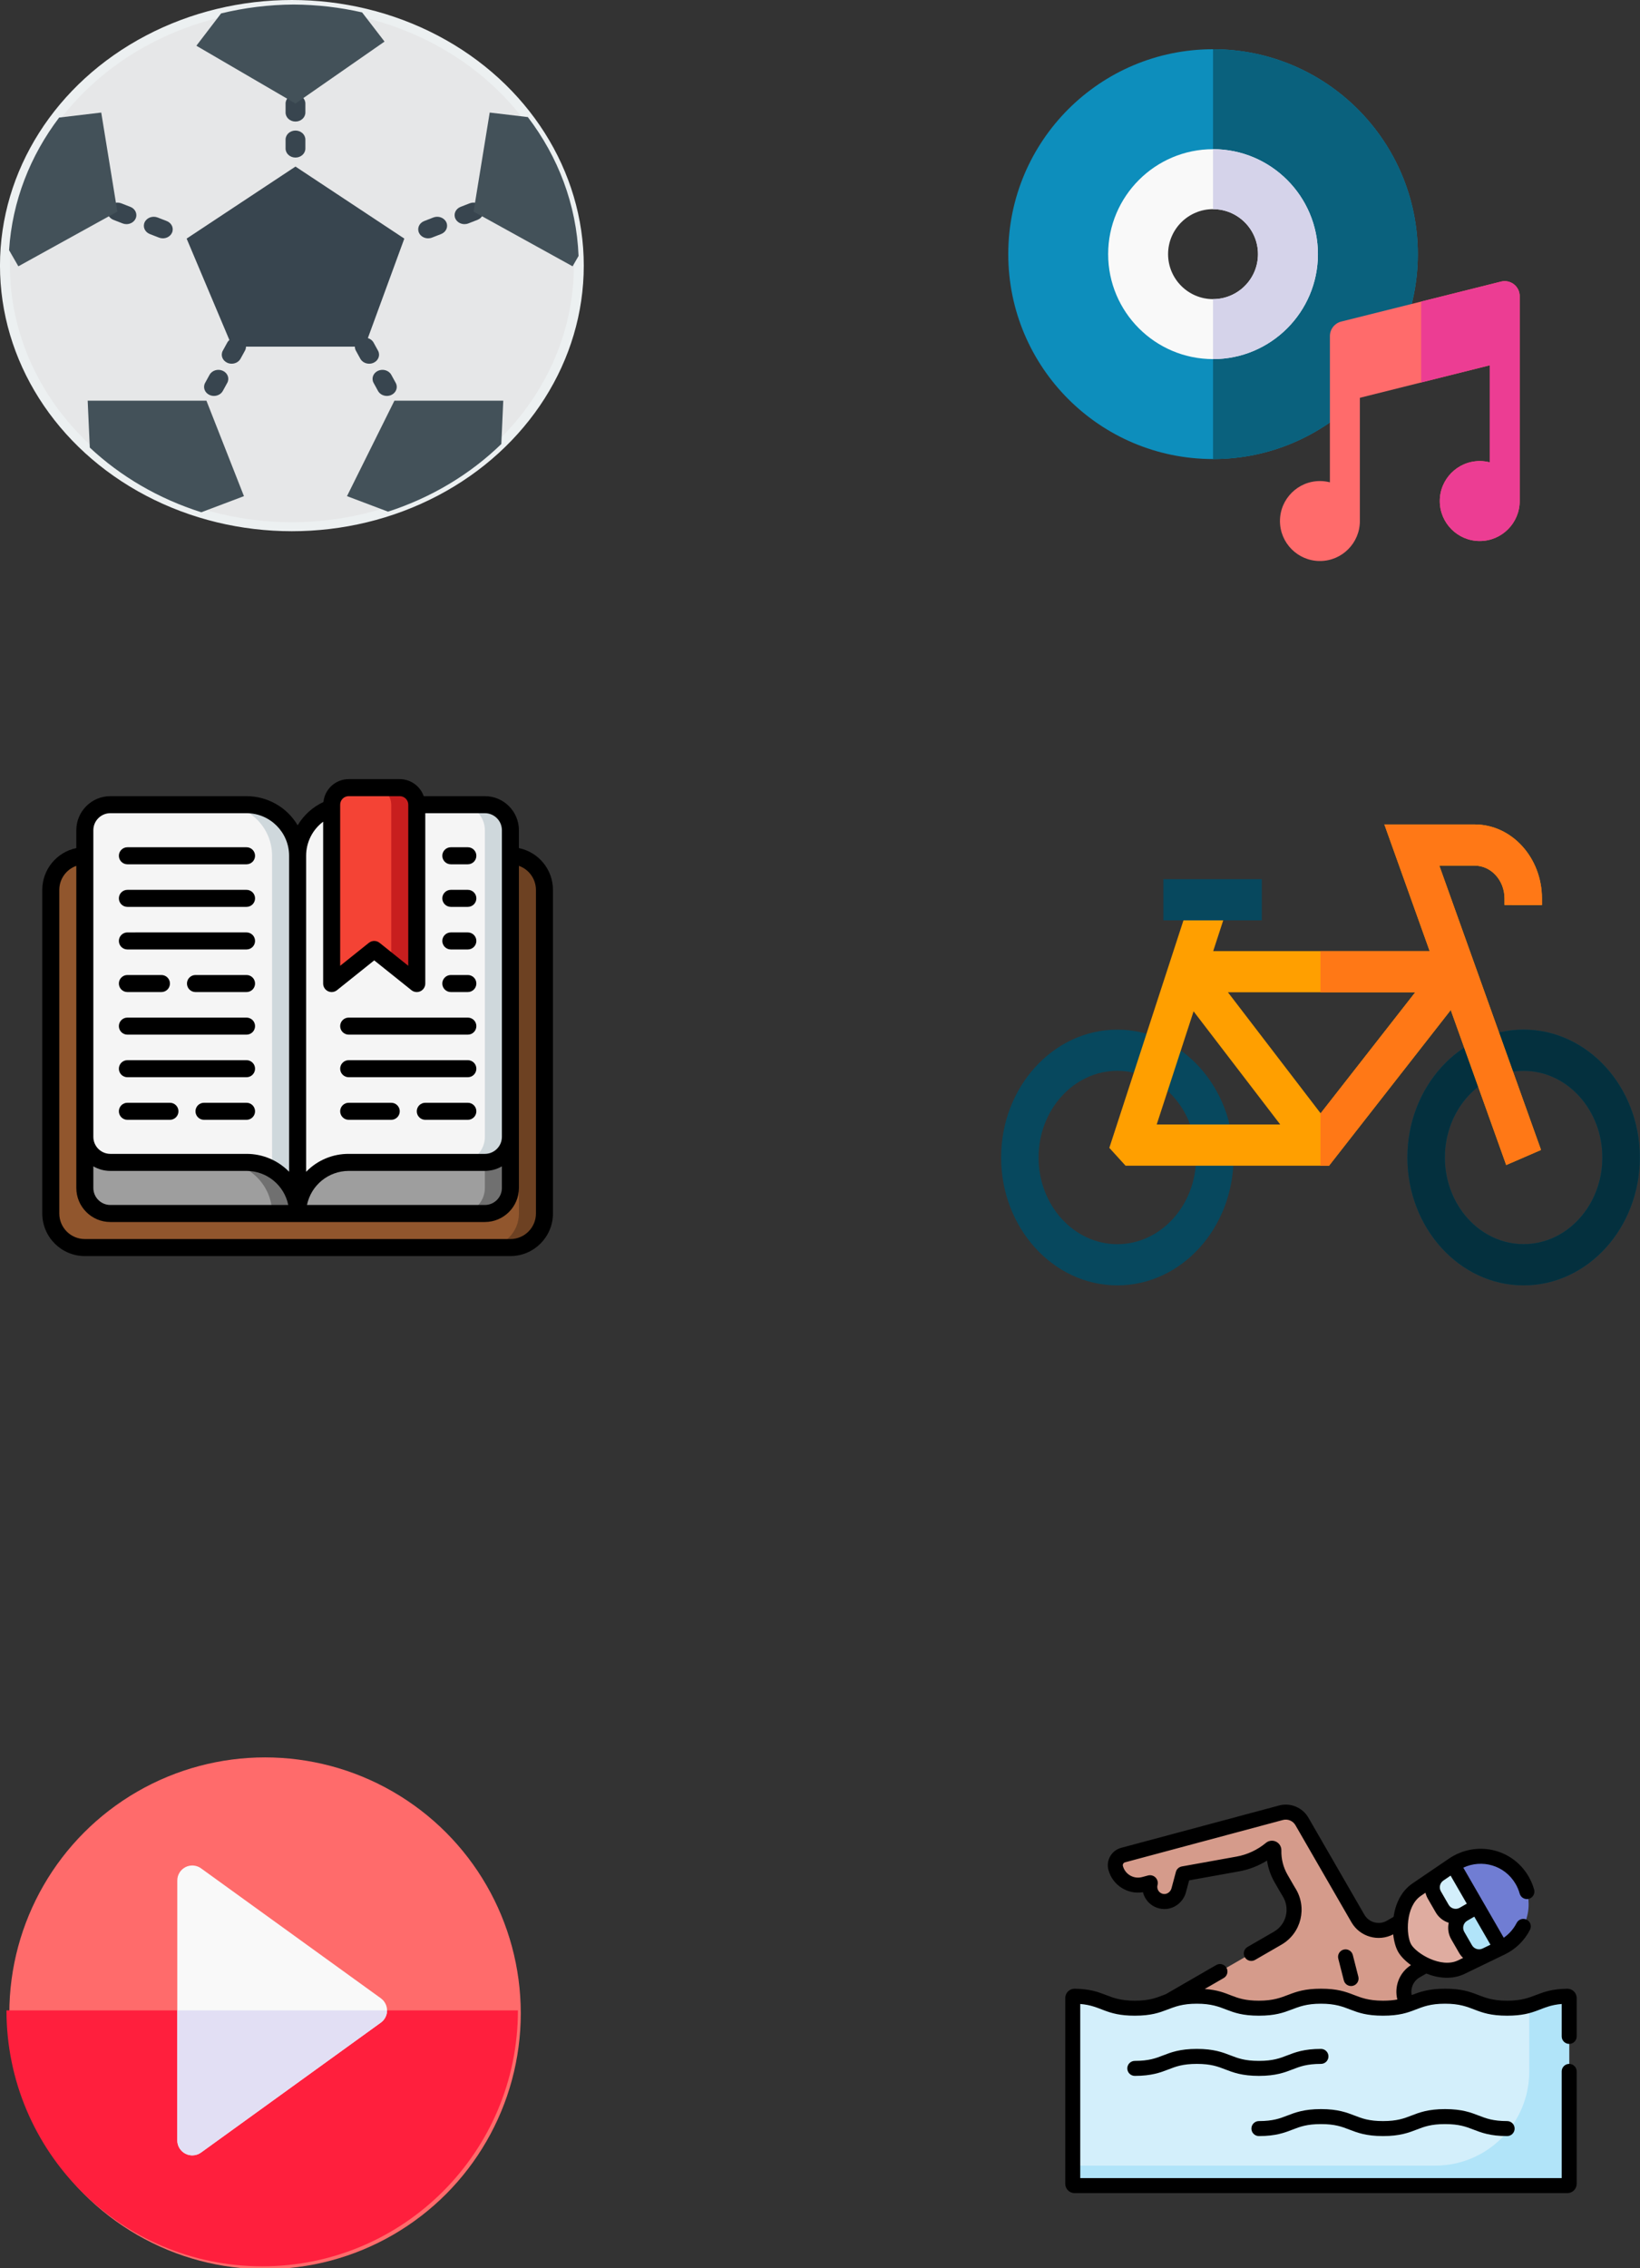 <?xml version="1.0" encoding="UTF-8" standalone="no"?>
<!-- Created with Inkscape (http://www.inkscape.org/) -->

<svg
   xmlns:dc="http://purl.org/dc/elements/1.1/"
   xmlns:cc="http://creativecommons.org/ns#"
   xmlns:rdf="http://www.w3.org/1999/02/22-rdf-syntax-ns#"
   xmlns:svg="http://www.w3.org/2000/svg"
   xmlns="http://www.w3.org/2000/svg"
   xmlns:sodipodi="http://sodipodi.sourceforge.net/DTD/sodipodi-0.dtd"
   xmlns:inkscape="http://www.inkscape.org/namespaces/inkscape"
   width="435.078mm"
   height="601.334mm"
   viewBox="0 0 435.078 601.334"
   version="1.1"
   id="svg8"
   inkscape:version="0.92.4 (5da689c313, 2019-01-14)"
   sodipodi:docname="intr1.svg">
  <rect x="0" y="0" width="435.078" height="601.334" fill="#333333" stroke="none"/>
  <defs
     id="defs2" />
  <sodipodi:namedview
     id="base"
     pagecolor="#ffffff"
     bordercolor="#666666"
     borderopacity="1.0"
     inkscape:pageopacity="0.0"
     inkscape:pageshadow="2"
     inkscape:zoom="0.35"
     inkscape:cx="564.81758"
     inkscape:cy="318.64136"
     inkscape:document-units="mm"
     inkscape:current-layer="layer1-9"
     showgrid="false"
     fit-margin-top="0"
     fit-margin-left="0"
     fit-margin-right="0"
     fit-margin-bottom="0"
     inkscape:window-width="1366"
     inkscape:window-height="745"
     inkscape:window-x="-8"
     inkscape:window-y="-8"
     inkscape:window-maximized="1" />
  <g
     inkscape:label="Layer 1"
     inkscape:groupmode="layer"
     id="layer1"
     transform="translate(56.837,156.527)">
    <g
       transform="translate(-17.954,-2.325)"
       id="layer1-9"
       inkscape:label="Layer 1">
      <g
         transform="matrix(0.265,0,0,0.265,243.719,307.885)"
         id="g268">
        <path
           style="fill:#d3effb"
           inkscape:connector-curvature="0"
           d="m 504.5,255.191 c 0,-1.032 -0.852,-1.858 -1.883,-1.842 -29.194,0.475 -29.822,11.985 -60.246,11.985 -31.064,0 -31.064,-12 -62.129,-12 -31.063,0 -31.063,12 -62.126,12 -31.062,0 -31.062,-12 -62.124,-12 -31.061,0 -31.061,12 -62.121,12 -31.062,0 -31.062,-12 -62.124,-12 -31.062,0 -31.062,12 -62.125,12 -30.42,0 -31.048,-11.51 -60.238,-11.985 -1.032,-0.017 -1.883,0.81 -1.883,1.842 v 185.803 c 0,1.016 0.824,1.84 1.84,1.84 H 502.66 c 1.017,0 1.841,-0.824 1.841,-1.841 V 255.191 Z"
           id="path244" />
        <path
           style="fill:#d3effb"
           inkscape:connector-curvature="0"
           d="m 504.5,255.191 c 0,-1.032 -0.852,-1.858 -1.883,-1.842 -29.194,0.475 -29.822,11.985 -60.246,11.985 -31.064,0 -31.064,-12 -62.129,-12 -31.063,0 -31.063,12 -62.126,12 -31.062,0 -31.062,-12 -62.124,-12 -31.061,0 -31.061,12 -62.121,12 -31.062,0 -31.062,-12 -62.124,-12 -31.062,0 -31.062,12 -62.125,12 -30.42,0 -31.048,-11.51 -60.238,-11.985 -1.032,-0.017 -1.883,0.81 -1.883,1.842 v 185.803 c 0,1.016 0.824,1.84 1.84,1.84 H 502.66 c 1.017,0 1.841,-0.824 1.841,-1.841 V 255.191 Z"
           id="path246" />
        <path
           style="fill:#b1e4f9"
           inkscape:connector-curvature="0"
           d="m 502.617,253.35 c -19.76,0.322 -26.433,5.698 -38.117,9.14 v 66.207 c 0,51.991 -42.147,94.138 -94.138,94.138 H 7.5 v 18.16 c 0,1.016 0.824,1.84 1.84,1.84 h 493.319 c 1.016,0 1.841,-0.824 1.841,-1.841 V 255.191 c 0,-1.032 -0.852,-1.858 -1.883,-1.841 z"
           id="path248" />
        <path
           style="fill:#dfaca0"
           inkscape:connector-curvature="0"
           d="m 351.808,146.735 c -19.431,13.212 -19.051,46.351 -11.989,58.582 7.062,12.231 35.571,29.131 56.728,18.909 l 25.539,-12.34 -1.051,0.508 c -7.369,3.561 -16.237,0.831 -20.329,-6.256 l -7.756,-13.434 c -4.318,-7.479 -1.75,-17.042 5.733,-21.352 l -0.028,0.016 c -7.472,4.304 -17.019,1.741 -21.33,-5.727 l -7.773,-13.462 c -4.092,-7.088 -2.022,-16.132 4.746,-20.734 l 0.965,-0.656 z"
           id="path250" />
        <path
           style="fill:#707dd3"
           inkscape:connector-curvature="0"
           d="m 436.678,204.837 c 25.376,-12.261 34.876,-43.635 20.443,-67.942 -14.36,-24.184 -45.627,-30.739 -68.886,-14.925 l 23.987,41.547 23.987,41.547 z"
           id="path252" />
        <path
           style="fill:#d3effb"
           inkscape:connector-curvature="0"
           d="m 388.234,121.969 -13.935,9.475 c -6.768,4.602 -8.839,13.646 -4.746,20.734 l 7.764,13.448 c 4.315,7.473 13.871,10.034 21.344,5.719 l 13.56,-7.829 z"
           id="path254" />
        <path
           style="fill:#b1e4f9"
           inkscape:connector-curvature="0"
           d="m 436.209,205.063 -23.987,-41.547 -13.56,7.829 c -7.473,4.315 -10.034,13.871 -5.719,21.344 l 7.764,13.448 c 4.092,7.088 12.96,9.817 20.329,6.256 z"
           id="path256" />
        <path
           style="fill:#d59b8b"
           inkscape:connector-curvature="0"
           d="m 50.472,125.021 c 3.312,12.36 16.016,19.694 28.376,16.383 l 5.944,-1.593 c 0.095,-0.026 0.197,0.002 0.267,0.072 0.07,0.07 0.097,0.172 0.071,0.267 -2.156,8.045 2.807,16.321 11.027,18.14 7.744,1.714 15.403,-3.323 17.456,-10.985 l 4.393,-16.394 54.726,-9.85 c 12.373,-2.227 23.642,-7.615 32.925,-15.33 1.296,-1.077 3.244,-0.118 3.199,1.566 -0.255,9.643 2.073,19.439 7.191,28.305 l 6.616,11.459 c 0.389,0.675 0.792,1.338 1.206,1.99 10.072,15.84 5.062,36.852 -11.194,46.237 l -108.858,62.849 c 6.847,-2.552 14.474,-4.804 27.928,-4.804 31.062,0 31.062,12 62.124,12 31.061,0 31.061,-12 62.122,-12 31.062,0 31.062,12 62.124,12 11.321,0 18.516,-1.594 24.592,-3.62 l -0.507,-0.878 c -6.629,-11.484 -2.694,-26.167 8.789,-32.797 l 9.916,-5.725 c -9.762,-4.511 -17.778,-11.266 -21.087,-16.996 -3.304,-5.723 -5.146,-16.025 -4.179,-26.72 l -9.898,5.715 c -11.483,6.63 -26.166,2.695 -32.796,-8.788 L 281.436,155.589 236.918,78.482 C 232.701,71.177 224.103,67.616 215.955,69.799 L 57.903,112.15 c -5.606,1.502 -8.933,7.265 -7.431,12.871 z"
           id="path258" />
        <path
           inkscape:connector-curvature="0"
           d="m 502.494,245.851 c -30.633,0.498 -31.747,11.984 -60.123,11.984 -28.976,0 -29.513,-12 -62.129,-12 -16.677,0 -25.605,3.353 -33.411,6.366 -1.409,-6.787 1.586,-14.017 7.909,-17.667 l 6.685,-3.859 c 12.506,4.963 26.317,6.135 38.386,0.305 7.209,-3.483 37.807,-18.266 40.13,-19.389 11.006,-5.317 19.756,-13.858 25.305,-24.699 1.888,-3.687 0.429,-8.206 -3.259,-10.094 -3.685,-1.887 -8.205,-0.428 -10.093,3.259 -3.065,5.989 -7.473,11.016 -12.923,14.792 -0.062,-0.108 -20.316,-35.187 -20.254,-35.081 l -0.007,-0.012 -20.22,-35.022 c 18.56,-8.672 41.153,-2.581 52.183,15.993 1.863,3.137 3.296,6.488 4.258,9.959 1.107,3.992 5.241,6.33 9.23,5.224 3.992,-1.106 6.331,-5.239 5.225,-9.231 -1.317,-4.752 -3.274,-9.333 -5.815,-13.612 -16.516,-27.812 -52.578,-35.639 -79.552,-17.298 -25.546,17.366 -5.576,3.791 -36.426,24.766 -11.386,7.741 -17.056,20.585 -18.935,33.436 l -6.665,3.848 c -7.899,4.562 -17.987,1.861 -22.551,-6.042 L 243.415,74.735 C 237.513,64.508 225.42,59.501 214.017,62.557 L 55.962,104.905 c -4.646,1.245 -8.53,4.225 -10.936,8.391 -2.405,4.167 -3.044,9.02 -1.798,13.666 4.187,15.626 19.47,24.826 34.564,22.333 1.956,7.918 8.188,14.423 16.745,16.316 11.611,2.567 23.174,-4.621 26.32,-16.367 l 3.161,-11.796 50.041,-9.007 c 9.927,-1.786 19.422,-5.478 27.93,-10.815 1.121,7.62 3.675,14.992 7.563,21.725 6.66,11.502 6.727,11.737 7.987,13.725 7.792,12.251 3.957,28.459 -8.614,35.717 l -26.437,15.263 c -3.587,2.071 -4.816,6.658 -2.745,10.245 2.085,3.613 6.683,4.803 10.245,2.745 l 26.437,-15.263 c 19.922,-11.502 26.179,-37.246 13.774,-56.754 -0.939,-1.475 -0.982,-1.641 -7.657,-13.178 -4.274,-7.402 -6.415,-15.824 -6.189,-24.358 0.097,-3.708 -1.995,-7.149 -5.329,-8.766 -3.329,-1.615 -7.317,-1.129 -10.161,1.236 -8.454,7.026 -18.641,11.77 -29.46,13.716 l -54.726,9.85 c -2.859,0.515 -5.164,2.634 -5.916,5.44 l -4.393,16.394 c -1.048,3.907 -4.91,6.418 -8.592,5.603 -4.021,-0.891 -6.464,-4.916 -5.4,-8.885 0.709,-2.662 -0.056,-5.529 -2.033,-7.521 -1.952,-1.938 -4.815,-2.704 -7.494,-1.995 l -5.944,1.593 c -8.362,2.241 -16.948,-2.712 -19.189,-11.081 -0.434,-1.622 0.54,-3.259 2.128,-3.684 l 158.054,-42.35 c 4.855,-1.302 10.01,0.831 12.525,5.188 l 56.027,97.042 c 8.574,14.851 27.146,19.875 41.857,12.183 0.752,7.12 2.567,13.368 5.016,17.61 2.453,4.248 6.968,8.953 12.771,13.17 -11.698,7.425 -16.934,21.481 -13.629,34.408 -3.91,0.734 -8.514,1.189 -14.35,1.189 -29.098,0 -29.491,-12 -62.125,-12 -32.319,0 -33.341,12 -62.121,12 -26.899,0 -28.357,-9.836 -54.219,-11.724 l 19,-10.969 c 3.587,-2.071 4.816,-6.658 2.745,-10.245 -2.07,-3.587 -6.659,-4.817 -10.245,-2.745 l -50.548,29.184 c -0.892,0.336 -1.763,0.673 -2.621,1.004 -7.315,2.826 -14.227,5.496 -28.359,5.496 -28.459,0 -29.319,-11.483 -60.114,-11.984 C 4.452,245.727 0,249.839 0,255.191 v 185.803 c 0,5.15 4.189,9.34 9.34,9.34 h 493.319 c 5.15,0 9.341,-4.19 9.341,-9.34 v -112.44 c 0,-4.142 -3.357,-7.5 -7.5,-7.5 -4.143,0 -7.5,3.358 -7.5,7.5 v 106.78 H 15 V 261.113 c 21.4,1.703 25.051,11.721 54.622,11.721 32.425,0 33.238,-12 62.124,-12 29.096,0 29.492,12 62.124,12 32.319,0 33.341,-12 62.121,-12 28.974,0 29.511,12 62.125,12 32.759,0 32.88,-12 62.126,-12 28.976,0 29.513,12 62.129,12 29.628,0 33.142,-10.011 54.629,-11.721 v 32.441 c 0,4.142 3.357,7.5 7.5,7.5 4.143,0 7.5,-3.358 7.5,-7.5 v -38.363 c 0,-5.362 -4.447,-9.438 -9.506,-9.34 z m -93.018,-72.09 16.201,28.061 c -2.96,1.43 -7.808,3.772 -7.911,3.822 -3.813,1.839 -8.449,0.406 -10.564,-3.257 l -7.765,-13.448 c -2.24,-3.88 -0.906,-8.859 2.974,-11.1 z m -31.01,-36.081 c 0.206,-0.14 1.192,-0.811 7.309,-4.97 l 16.201,28.061 -7.065,4.079 c -3.887,2.245 -8.854,0.915 -11.099,-2.974 l -7.765,-13.449 c -2.105,-3.648 -1.041,-8.356 2.419,-10.747 z m -22.441,15.258 4.593,-3.123 c 0.504,2.102 1.312,4.16 2.439,6.113 l 7.765,13.449 c 2.922,5.061 7.543,8.759 13.086,10.496 -1.212,5.454 -0.468,11.358 2.539,16.567 l 7.765,13.448 c 1.127,1.953 2.506,3.682 4.074,5.17 l -5.001,2.416 c -17.07,8.247 -41.773,-6.904 -46.971,-15.906 -5.197,-9.002 -5.965,-37.972 9.711,-48.63 z"
           id="path260" />
        <path
           inkscape:connector-curvature="0"
           d="m 227.634,326.55 c 7.315,-2.827 14.226,-5.496 28.357,-5.496 4.143,0 7.5,-3.358 7.5,-7.5 0,-4.142 -3.357,-7.5 -7.5,-7.5 -16.929,0 -25.872,3.456 -33.764,6.504 -7.315,2.827 -14.226,5.496 -28.357,5.496 -14.131,0 -21.043,-2.669 -28.358,-5.496 -7.892,-3.048 -16.836,-6.504 -33.766,-6.504 -16.929,0 -25.873,3.455 -33.765,6.504 -7.315,2.826 -14.227,5.496 -28.359,5.496 -4.143,0 -7.5,3.358 -7.5,7.5 0,4.142 3.357,7.5 7.5,7.5 16.93,0 25.874,-3.456 33.766,-6.504 7.315,-2.827 14.227,-5.496 28.358,-5.496 14.133,0 21.044,2.67 28.359,5.496 7.892,3.049 16.836,6.504 33.765,6.504 16.929,0 25.872,-3.455 33.764,-6.504 z"
           id="path262" />
        <path
           inkscape:connector-curvature="0"
           d="m 193.87,393.274 c 16.929,0 25.872,-3.456 33.764,-6.504 7.315,-2.827 14.226,-5.496 28.357,-5.496 14.133,0 21.044,2.669 28.359,5.496 7.892,3.048 16.836,6.504 33.766,6.504 16.93,0 25.874,-3.455 33.765,-6.504 7.317,-2.826 14.228,-5.496 28.361,-5.496 14.133,0 21.045,2.67 28.362,5.496 7.892,3.049 16.836,6.504 33.767,6.504 4.143,0 7.5,-3.358 7.5,-7.5 0,-4.142 -3.357,-7.5 -7.5,-7.5 -14.134,0 -21.045,-2.67 -28.362,-5.496 -7.892,-3.049 -16.836,-6.504 -33.767,-6.504 -16.931,0 -25.875,3.456 -33.767,6.504 -7.316,2.827 -14.227,5.496 -28.359,5.496 -14.132,0 -21.044,-2.669 -28.359,-5.496 -7.892,-3.048 -16.836,-6.504 -33.766,-6.504 -16.929,0 -25.872,3.456 -33.764,6.504 -7.315,2.827 -14.226,5.496 -28.357,5.496 -4.143,0 -7.5,3.358 -7.5,7.5 0,4.142 3.358,7.5 7.5,7.5 z"
           id="path264" />
        <path
           inkscape:connector-curvature="0"
           d="m 287.996,242.931 c 4.014,-1.023 6.438,-5.107 5.414,-9.121 l -5.538,-21.711 c -1.024,-4.015 -5.117,-6.438 -9.121,-5.414 -4.014,1.023 -6.438,5.107 -5.414,9.121 l 5.538,21.711 c 1.024,4.016 5.11,6.439 9.121,5.414 z"
           id="path266" />
      </g>
      <g
         transform="matrix(0.331,0,0,0.364,226.71,32.307)"
         id="g339">
        <g
           id="g321">
          <path
             style="fill:#07485e"
             inkscape:connector-curvature="0"
             d="m 418.76,423.776 c -51.347,0 -93.121,-41.774 -93.121,-93.121 0,-51.347 41.774,-93.121 93.121,-93.121 51.347,0 93.121,41.774 93.121,93.121 0,51.347 -41.774,93.121 -93.121,93.121 z m 0,-156.241 c -34.805,0 -63.121,28.316 -63.121,63.121 0,34.805 28.316,63.121 63.121,63.121 34.805,0 63.121,-28.316 63.121,-63.121 0,-34.805 -28.316,-63.121 -63.121,-63.121 z"
             id="path319" />
        </g>
        <g
           id="g325">
          <path
             style="fill:#04303e"
             inkscape:connector-curvature="0"
             d="m 418.76,423.776 c -51.347,0 -93.121,-41.774 -93.121,-93.121 0,-51.347 41.774,-93.121 93.121,-93.121 51.347,0 93.121,41.774 93.121,93.121 0,51.347 -41.774,93.121 -93.121,93.121 z m 0,-156.241 c -34.805,0 -63.121,28.316 -63.121,63.121 0,34.805 28.316,63.121 63.121,63.121 34.805,0 63.121,-28.316 63.121,-63.121 0,-34.805 -28.316,-63.121 -63.121,-63.121 z"
             id="path323" />
        </g>
        <g
           id="g329">
          <path
             style="fill:#07485e"
             inkscape:connector-curvature="0"
             d="M 93.13,423.795 C 41.778,423.795 0,382.017 0,330.665 c 0,-51.352 41.778,-93.13 93.13,-93.13 51.352,0 93.13,41.778 93.13,93.13 0,51.352 -41.778,93.13 -93.13,93.13 z m 0,-156.26 c -34.81,0 -63.13,28.32 -63.13,63.13 0,34.81 28.32,63.13 63.13,63.13 34.81,0 63.13,-28.32 63.13,-63.13 0,-34.81 -28.32,-63.13 -63.13,-63.13 z"
             id="path327" />
        </g>
        <path
           style="fill:#ff9f00"
           inkscape:connector-curvature="0"
           d="m 433.452,146.78 v -4.768 c 0,-29.735 -24.191,-53.926 -53.926,-53.926 H 307.15 l 36.312,92.243 H 169.968 L 181.556,148.013 153.317,137.887 86.71,323.635 99.701,336.623 H 262.833 L 360.355,223.243 404.802,336.15 432.717,325.161 351.2,118.086 h 28.324 c 13.193,0 23.926,10.733 23.926,23.926 v 4.768 z m -251.67,63.549 h 150.111 l -75.826,88.155 z m -27.544,13.868 69.457,82.426 h -99.014 z"
           id="path331" />
        <path
           style="fill:#ff7816"
           inkscape:connector-curvature="0"
           d="m 433.452,146.78 v -4.768 c 0,-29.735 -24.191,-53.926 -53.926,-53.926 H 307.15 l 36.312,92.243 h -87.511 v 30 h 75.942 l -75.826,88.155 -0.116,-0.138 v 38.277 h 6.882 L 360.355,223.243 404.802,336.15 432.717,325.161 351.2,118.086 h 28.324 c 13.193,0 23.926,10.733 23.926,23.926 v 4.768 z"
           id="path333" />
        <g
           id="g337">
          <path
             style="fill:#07485e"
             inkscape:connector-curvature="0"
             d="m 130.035,127.949 h 78.893 v 30 h -78.893 z"
             id="path335" />
        </g>
      </g>
      <g
         transform="matrix(0.265,0,0,0.265,-247.65,284.451)"
         id="g396">
        <circle
           r="256"
           style="fill:#ff6b6b"
           cx="1053.143"
           cy="358.857"
           id="circle382" />
        <path
           style="fill:#ff1f3d"
           inkscape:connector-curvature="0"
           d="M 1306.286,356 H 794.286 c 0,141.385 114.615,256 256,256 141.385,0 256,-114.615 256,-256 z"
           id="path384" />
        <g
           transform="translate(794.286,100)"
           id="g390">
          <g
             id="g388">
            <path
               style="fill:#f9f9f9"
               inkscape:connector-curvature="0"
               d="m 185.999,401 c -2.333,0 -4.673,-0.543 -6.827,-1.645 C 174.156,396.791 171,391.633 171,386 V 126 c 0,-5.633 3.156,-10.791 8.171,-13.355 5.015,-2.564 11.044,-2.103 15.611,1.195 l 180,130 c 3.905,2.82 6.218,7.344 6.218,12.16 0,4.816 -2.313,9.34 -6.218,12.16 l -180,130 c -2.605,1.882 -5.686,2.84 -8.783,2.84 z"
               id="path386" />
          </g>
        </g>
        <g
           transform="translate(794.286,100)"
           id="g394">
          <path
             style="fill:#e2dff4"
             inkscape:connector-curvature="0"
             d="m 171,256 v 130 c 0,5.633 3.156,10.791 8.171,13.355 2.154,1.102 4.495,1.645 6.827,1.645 3.097,0 6.179,-0.958 8.784,-2.84 l 180,-130 C 378.686,265.34 381,260.816 381,256 Z"
             id="path392" />
        </g>
      </g>
      <g
         transform="matrix(0.265,0,0,0.265,228.6,-141.15)"
         id="g458">
        <g
           id="g450">
          <path
             style="fill:#0d8ebc"
             inkscape:connector-curvature="0"
             d="M 205,0 C 91.782,0 0,91.782 0,205 0,318.218 91.782,410 205,410 318.218,410 410,318.218 410,205 410,91.782 318.218,0 205,0 Z m 0,270 c -35.841,0 -65,-29.158 -65,-65 0,-35.842 29.159,-65 65,-65 35.841,0 65,29.158 65,65 0,35.842 -29.159,65 -65,65 z"
             id="path440" />
          <g
             id="g448">
            <path
               style="fill:#0a617d"
               inkscape:connector-curvature="0"
               d="m 270,205 c 0,35.842 -29.159,65 -65,65 V 410 C 318.218,410 410,318.218 410,205 410,91.782 318.218,0 205,0 v 140 c 35.841,0 65,29.158 65,65 z"
               id="path442" />
            <path
               style="fill:#f9f9f9"
               inkscape:connector-curvature="0"
               d="m 205,100 c -57.897,0 -105,47.103 -105,105 0,57.897 47.103,105 105,105 57.897,0 105,-47.103 105,-105 0,-57.897 -47.103,-105 -105,-105 z m 0,150 c -24.813,0 -45,-20.187 -45,-45 0,-24.813 20.187,-45 45,-45 24.813,0 45,20.187 45,45 0,24.813 -20.187,45 -45,45 z"
               id="path444" />
            <path
               style="fill:#d5d3ea"
               inkscape:connector-curvature="0"
               d="m 205,160 c 24.813,0 45,20.187 45,45 0,24.813 -20.187,45 -45,45 v 60 c 57.897,0 105,-47.103 105,-105 0,-57.897 -47.103,-105 -105,-105 z"
               id="path446" />
          </g>
        </g>
        <path
           style="fill:#ff6b6b"
           inkscape:connector-curvature="0"
           d="m 506.231,235.177 c -3.641,-2.843 -8.389,-3.85 -12.869,-2.729 l -160,40 C 326.685,274.117 322,280.117 322,287 V 433.266 C 318.803,432.44 315.452,432 312,432 c -22.056,0 -40,17.944 -40,40 0,22.056 17.944,40 40,40 22.056,0 40,-17.944 40,-40 V 348.711 l 130,-32.5 v 97.055 C 478.803,412.44 475.452,412 472,412 c -22.056,0 -40,17.944 -40,40 0,22.056 17.944,40 40,40 22.056,0 40,-17.944 40,-40 V 247 c 0,-4.619 -2.128,-8.98 -5.769,-11.823 z"
           id="path452" />
        <g
           id="g456">
          <path
             style="fill:#ec3d93"
             inkscape:connector-curvature="0"
             d="m 506.231,235.177 c -3.641,-2.843 -8.389,-3.85 -12.869,-2.729 l -80,20 V 333.37 L 482,316.211 v 97.055 C 478.803,412.44 475.452,412 472,412 c -22.056,0 -40,17.944 -40,40 0,22.056 17.944,40 40,40 22.056,0 40,-17.944 40,-40 V 247 c 0,-4.619 -2.128,-8.98 -5.769,-11.823 z"
             id="path454" />
        </g>
      </g>
      <g
         transform="matrix(2.625,0,0,2.387,-192.342,-157.982)"
         id="g656">
        <circle
           style="fill:#e6e7e8;stroke:#ecf0f1;stroke-miterlimit:10"
           cx="87.959"
           cy="31.084"
           r="29"
           id="circle550" />
        <polygon
           style="fill:#38454f"
           points="18.863,26.5 29.863,18.5 40.863,26.5 36.863,38.5 23.467,38.5 "
           id="polygon552"
           transform="translate(58.459,1.584)" />
        <g
           id="g574"
           transform="translate(58.459,1.584)">
          <path
             inkscape:connector-curvature="0"
             style="fill:#38454f"
             d="m 24.31,37.605 c -0.494,-0.248 -1.095,-0.047 -1.342,0.447 l -0.447,0.895 c -0.247,0.494 -0.047,1.095 0.447,1.342 0.144,0.072 0.296,0.105 0.446,0.105 0.367,0 0.72,-0.202 0.896,-0.553 l 0.447,-0.895 c 0.248,-0.493 0.048,-1.093 -0.447,-1.341 z"
             id="path554" />
          <path
             inkscape:connector-curvature="0"
             style="fill:#38454f"
             d="m 22.521,41.183 c -0.494,-0.248 -1.094,-0.047 -1.342,0.447 l -0.447,0.895 c -0.247,0.494 -0.047,1.095 0.447,1.342 0.144,0.072 0.296,0.105 0.446,0.105 0.367,0 0.72,-0.202 0.896,-0.553 l 0.447,-0.895 c 0.248,-0.493 0.048,-1.094 -0.447,-1.341 z"
             id="path556" />
          <path
             inkscape:connector-curvature="0"
             style="fill:#38454f"
             d="m 38.205,38.947 -0.447,-0.895 c -0.248,-0.495 -0.847,-0.695 -1.342,-0.447 -0.494,0.247 -0.694,0.848 -0.447,1.342 l 0.447,0.895 c 0.176,0.351 0.528,0.553 0.896,0.553 0.15,0 0.303,-0.034 0.446,-0.105 0.494,-0.248 0.694,-0.849 0.447,-1.343 z"
             id="path558" />
          <path
             inkscape:connector-curvature="0"
             style="fill:#38454f"
             d="m 39.547,41.63 c -0.247,-0.495 -0.848,-0.695 -1.342,-0.447 -0.494,0.247 -0.694,0.848 -0.447,1.342 l 0.447,0.895 c 0.176,0.351 0.528,0.553 0.896,0.553 0.15,0 0.303,-0.034 0.446,-0.105 0.494,-0.247 0.694,-0.848 0.447,-1.342 z"
             id="path560" />
          <path
             inkscape:connector-curvature="0"
             style="fill:#38454f"
             d="m 16.853,24.551 -0.919,-0.394 c -0.509,-0.218 -1.097,0.017 -1.313,0.525 -0.218,0.507 0.018,1.096 0.524,1.313 l 0.919,0.394 c 0.129,0.055 0.263,0.082 0.395,0.082 0.388,0 0.757,-0.228 0.919,-0.606 0.218,-0.509 -0.018,-1.096 -0.525,-1.314 z"
             id="path562" />
          <path
             inkscape:connector-curvature="0"
             style="fill:#38454f"
             d="m 13.177,22.975 -0.919,-0.394 c -0.509,-0.216 -1.097,0.018 -1.313,0.525 -0.218,0.507 0.018,1.095 0.524,1.313 l 0.919,0.394 c 0.129,0.055 0.263,0.082 0.395,0.082 0.388,0 0.757,-0.228 0.919,-0.606 0.217,-0.508 -0.019,-1.097 -0.525,-1.314 z"
             id="path564" />
          <path
             inkscape:connector-curvature="0"
             style="fill:#38454f"
             d="m 29.863,10.5 c -0.553,0 -1,0.448 -1,1 v 1 c 0,0.552 0.447,1 1,1 0.553,0 1,-0.448 1,-1 v -1 c 0,-0.552 -0.447,-1 -1,-1 z"
             id="path566" />
          <path
             inkscape:connector-curvature="0"
             style="fill:#38454f"
             d="m 29.863,14.5 c -0.553,0 -1,0.448 -1,1 v 1 c 0,0.552 0.447,1 1,1 0.553,0 1,-0.448 1,-1 v -1 c 0,-0.552 -0.447,-1 -1,-1 z"
             id="path568" />
          <path
             inkscape:connector-curvature="0"
             style="fill:#38454f"
             d="m 43.792,24.157 -0.919,0.394 c -0.507,0.218 -0.742,0.806 -0.524,1.313 0.162,0.379 0.531,0.606 0.919,0.606 0.132,0 0.266,-0.026 0.395,-0.082 l 0.919,-0.394 c 0.507,-0.217 0.742,-0.806 0.524,-1.313 -0.218,-0.508 -0.806,-0.743 -1.314,-0.524 z"
             id="path570" />
          <path
             inkscape:connector-curvature="0"
             style="fill:#38454f"
             d="m 48.782,23.106 c -0.218,-0.509 -0.806,-0.742 -1.313,-0.525 l -0.919,0.394 c -0.507,0.217 -0.742,0.806 -0.524,1.313 0.162,0.379 0.531,0.606 0.919,0.606 0.132,0 0.266,-0.026 0.395,-0.082 l 0.919,-0.394 C 48.765,24.201 49,23.613 48.782,23.106 Z"
             id="path572" />
        </g>
        <path
           inkscape:connector-curvature="0"
           style="fill:#435159"
           d="m 80.804,3.074 -2.497,3.59 10.015,6.42 9,-6.882 -2.266,-3.24 c -2.215,-0.557 -4.531,-0.859 -6.915,-0.874 -2.537,0.016 -4.995,0.359 -7.337,0.986 z"
           id="path576" />
        <path
           inkscape:connector-curvature="0"
           style="fill:#435159"
           d="m 107.952,14.084 -1.63,11 10.007,6.077 0.603,-1.151 c -0.209,-5.719 -2.071,-11.014 -5.126,-15.422 z"
           id="path578" />
        <path
           inkscape:connector-curvature="0"
           style="fill:#435159"
           d="m 109.125,50.898 0.197,-4.81 -11,-0.004 -4.793,10.605 4.146,1.722 c 4.406,-1.567 8.318,-4.169 11.45,-7.513 z"
           id="path580" />
        <path
           inkscape:connector-curvature="0"
           style="fill:#435159"
           d="m 79.322,46.084 -12,0.004 0.214,5.208 c 3.114,3.202 6.96,5.685 11.27,7.182 l 4.309,-1.789 z"
           id="path582" />
        <path
           inkscape:connector-curvature="0"
           style="fill:#435159"
           d="m 70.322,25.084 -1.63,-11 -4.254,0.556 c -2.92,4.233 -4.743,9.278 -5.061,14.729 l 0.939,1.792 z"
           id="path584" />
        <g
           id="g586" />
        <g
           id="g588" />
        <g
           id="g590" />
        <g
           id="g592" />
        <g
           id="g594" />
        <g
           id="g596" />
        <g
           id="g598" />
        <g
           id="g600" />
        <g
           id="g602" />
        <g
           id="g604" />
        <g
           id="g606" />
        <g
           id="g608" />
        <g
           id="g610" />
        <g
           id="g612" />
        <g
           id="g614" />
      </g>
      <g
         style="fill:none;fill-rule:evenodd"
         transform="matrix(2.258,0,0,2.258,-27.668,52.354)"
         id="Page-1">
        <g
           style="fill-rule:nonzero"
           id="001---Book">
          <rect
             style="fill:#91562d"
             id="Rectangle-path"
             height="46"
             rx="4"
             width="58"
             x="1"
             y="9" />
          <path
             style="fill:#6d4122"
             inkscape:connector-curvature="0"
             id="Shape"
             d="m 55,9 h -3 c 2.209,0 4,1.791 4,4 v 38 c 0,2.209 -1.791,4 -4,4 h 3 c 2.209,0 4,-1.791 4,-4 V 13 C 59,10.791 57.209,9 55,9 Z" />
          <path
             style="fill:#9e9e9e"
             inkscape:connector-curvature="0"
             id="path730"
             d="M 30,51 H 8 C 6.343,51 5,49.657 5,48 v -6 c 0,1.657 1.343,3 3,3 h 16 c 3.312,0.005 5.995,2.688 6,6 z" />
          <path
             style="fill:#707070"
             inkscape:connector-curvature="0"
             id="path732"
             d="M 28.24,46.76 C 27.119,45.629 25.592,44.995 24,45 l -3,-2.7e-5 c 3.312,0.005 5.995,2.688 6,6 h 3 C 30.005,49.408 29.371,47.881 28.24,46.76 Z" />
          <path
             style="fill:#f5f5f5"
             inkscape:connector-curvature="0"
             id="path734"
             d="M 30,9 V 51 C 29.995,47.688 27.312,45.005 24,45 H 8 C 6.343,45 5,43.657 5,42 V 6 C 5,4.343 6.343,3 8,3 h 16 c 3.314,0 6,2.686 6,6 z" />
          <path
             style="fill:#cfd8dc"
             inkscape:connector-curvature="0"
             id="path736"
             d="m 24,3 h -3 c 3.314,0 6,2.686 6,6 v 36.809 c 1.855,1.071 2.998,3.049 3,5.191 V 9 C 30,5.686 27.314,3 24,3 Z" />
          <path
             style="fill:#f5f5f5"
             inkscape:connector-curvature="0"
             id="path738"
             d="m 55,6 v 36 c 0,1.657 -1.343,3 -3,3 H 36 c -3.312,0.005 -5.995,2.688 -6,6 L 30,9 C 29.997,6.458 31.601,4.192 34,3.35 V 24 l 5,-4 5,4 V 3 h 8 c 1.657,0 3,1.343 3,3 z" />
          <path
             style="fill:#cfd8dc"
             inkscape:connector-curvature="0"
             id="path740"
             d="m 52,3 h -3 c 1.657,0 3,1.343 3,3 v 36 c 0,1.657 -1.343,3 -3,3 h 3 c 1.657,0 3,-1.343 3,-3 V 6 C 55,4.343 53.657,3 52,3 Z" />
          <path
             style="fill:#9e9e9e"
             inkscape:connector-curvature="0"
             id="path742"
             d="m 55,42 v 6 c 0,1.657 -1.343,3 -3,3 H 30 c 0.005,-3.312 2.688,-5.995 6,-6 h 16 c 1.657,0 3,-1.343 3,-3 z" />
          <path
             style="fill:#707070"
             inkscape:connector-curvature="0"
             id="path744"
             d="m 52,45 v 3 c 0,1.657 -1.343,3 -3,3 h 3 c 1.657,0 3,-1.343 3,-3 v -6 c 0,1.657 -1.343,3 -3,3 z" />
          <path
             style="fill:#f44335"
             inkscape:connector-curvature="0"
             id="path746"
             d="m 44,3 v 21 l -5,-4 -5,4 V 3 c 0.003,-1.103 0.897,-1.997 2,-2 h 6 c 1.103,0.003 1.997,0.897 2,2 z" />
          <path
             style="fill:#c81e1e"
             inkscape:connector-curvature="0"
             id="path748"
             d="m 42,1 h -3 c 1.103,0.003 1.997,0.897 2,2 V 21.6 L 44,24 V 3 C 43.997,1.897 43.103,1.003 42,1 Z" />
          <g
             style="fill:#000000"
             id="g786">
            <path
               inkscape:connector-curvature="0"
               id="path750"
               d="M 56,8.1 V 6 C 56,3.791 54.209,2 52,2 H 44.816 C 44.394,0.806 43.267,0.005 42,0 H 36 C 34.469,0.005 33.189,1.164 33.032,2.687 31.771,3.274 30.717,4.227 30.006,5.422 28.746,3.303 26.465,2.004 24,2 H 8 C 5.791,2 4,3.791 4,6 V 8.1 C 1.674,8.578 0.003,10.625 0,13 v 38 c 0.003,2.76 2.24,4.997 5,5 h 50 c 2.76,-0.003 4.997,-2.24 5,-5 V 13 C 59.997,10.625 58.326,8.578 56,8.1 Z M 35,3 c 0,-0.552 0.448,-1 1,-1 h 6 c 0.552,0 1,0.448 1,1 v 18.919 l -3.375,-2.7 c -0.365,-0.292 -0.885,-0.292 -1.25,0 L 35,21.919 Z m -2,2 v 19 c -1.44e-4,0.385 0.22,0.735 0.567,0.902 C 33.913,25.068 34.325,25.021 34.625,24.781 l 4.375,-3.5 4.375,3.5 c 0.3,0.24 0.712,0.287 1.058,0.121 C 44.78,24.735 45,24.385 45,24 V 4 h 7 c 1.105,0 2,0.895 2,2 v 36 c 0,1.105 -0.895,2 -2,2 H 36 c -1.856,-0.009 -3.638,0.73 -4.944,2.049 -0.02,0.02 -0.037,0.042 -0.056,0.061 V 9 C 30.998,7.426 31.74,5.943 33,5 Z M 54,45.46 V 48 c 0,1.105 -0.895,2 -2,2 H 31.1 c 0.482,-2.325 2.526,-3.994 4.9,-4 h 16 c 0.702,0.001 1.393,-0.184 2,-0.537 z M 6,6 C 6,4.895 6.895,4 8,4 h 16 c 2.76,0.003 4.997,2.24 5,5 V 46.1 C 27.685,44.755 25.882,43.997 24,44 H 8 C 6.895,44 6,43.105 6,42 Z M 6,45.463 C 6.607,45.816 7.298,46.001 8,46 h 16 c 2.375,0.003 4.422,1.673 4.9,4 H 8 C 6.895,50 6,49.105 6,48 Z M 58,51 c 0,1.657 -1.343,3 -3,3 H 5 C 3.343,54 2,52.657 2,51 V 13 C 2.005,11.733 2.806,10.606 4,10.184 V 48 c 0,2.209 1.791,4 4,4 h 44 c 2.209,0 4,-1.791 4,-4 V 10.184 c 1.194,0.422 1.995,1.549 2,2.816 z" />
            <path
               inkscape:connector-curvature="0"
               id="path752"
               d="M 10,10 H 24 C 24.552,10 25,9.552 25,9 25,8.448 24.552,8 24,8 H 10 C 9.448,8 9,8.448 9,9 c 0,0.552 0.448,1 1,1 z" />
            <path
               inkscape:connector-curvature="0"
               id="path754"
               d="m 10,15 h 14 c 0.552,0 1,-0.448 1,-1 0,-0.552 -0.448,-1 -1,-1 H 10 c -0.552,0 -1,0.448 -1,1 0,0.552 0.448,1 1,1 z" />
            <path
               inkscape:connector-curvature="0"
               id="path756"
               d="m 10,20 h 14 c 0.552,0 1,-0.448 1,-1 0,-0.552 -0.448,-1 -1,-1 H 10 c -0.552,0 -1,0.448 -1,1 0,0.552 0.448,1 1,1 z" />
            <path
               inkscape:connector-curvature="0"
               id="path758"
               d="m 10,25 h 4 c 0.552,0 1,-0.448 1,-1 0,-0.552 -0.448,-1 -1,-1 h -4 c -0.552,0 -1,0.448 -1,1 0,0.552 0.448,1 1,1 z" />
            <path
               inkscape:connector-curvature="0"
               id="path760"
               d="m 24,23 h -6 c -0.552,0 -1,0.448 -1,1 0,0.552 0.448,1 1,1 h 6 c 0.552,0 1,-0.448 1,-1 0,-0.552 -0.448,-1 -1,-1 z" />
            <path
               inkscape:connector-curvature="0"
               id="path762"
               d="m 10,30 h 14 c 0.552,0 1,-0.448 1,-1 0,-0.552 -0.448,-1 -1,-1 H 10 c -0.552,0 -1,0.448 -1,1 0,0.552 0.448,1 1,1 z" />
            <path
               inkscape:connector-curvature="0"
               id="path764"
               d="m 10,35 h 14 c 0.552,0 1,-0.448 1,-1 0,-0.552 -0.448,-1 -1,-1 H 10 c -0.552,0 -1,0.448 -1,1 0,0.552 0.448,1 1,1 z" />
            <path
               inkscape:connector-curvature="0"
               id="path766"
               d="m 10,40 h 5 c 0.552,0 1,-0.448 1,-1 0,-0.552 -0.448,-1 -1,-1 h -5 c -0.552,0 -1,0.448 -1,1 0,0.552 0.448,1 1,1 z" />
            <path
               inkscape:connector-curvature="0"
               id="path768"
               d="m 24,38 h -5 c -0.552,0 -1,0.448 -1,1 0,0.552 0.448,1 1,1 h 5 c 0.552,0 1,-0.448 1,-1 0,-0.552 -0.448,-1 -1,-1 z" />
            <path
               inkscape:connector-curvature="0"
               id="path770"
               d="m 48,10 h 2 c 0.552,0 1,-0.448 1,-1 0,-0.552 -0.448,-1 -1,-1 h -2 c -0.552,0 -1,0.448 -1,1 0,0.552 0.448,1 1,1 z" />
            <path
               inkscape:connector-curvature="0"
               id="path772"
               d="m 48,15 h 2 c 0.552,0 1,-0.448 1,-1 0,-0.552 -0.448,-1 -1,-1 h -2 c -0.552,0 -1,0.448 -1,1 0,0.552 0.448,1 1,1 z" />
            <path
               inkscape:connector-curvature="0"
               id="path774"
               d="m 48,20 h 2 c 0.552,0 1,-0.448 1,-1 0,-0.552 -0.448,-1 -1,-1 h -2 c -0.552,0 -1,0.448 -1,1 0,0.552 0.448,1 1,1 z" />
            <path
               inkscape:connector-curvature="0"
               id="path776"
               d="m 48,25 h 2 c 0.552,0 1,-0.448 1,-1 0,-0.552 -0.448,-1 -1,-1 h -2 c -0.552,0 -1,0.448 -1,1 0,0.552 0.448,1 1,1 z" />
            <path
               inkscape:connector-curvature="0"
               id="path778"
               d="m 36,30 h 14 c 0.552,0 1,-0.448 1,-1 0,-0.552 -0.448,-1 -1,-1 H 36 c -0.552,0 -1,0.448 -1,1 0,0.552 0.448,1 1,1 z" />
            <path
               inkscape:connector-curvature="0"
               id="path780"
               d="m 36,35 h 14 c 0.552,0 1,-0.448 1,-1 0,-0.552 -0.448,-1 -1,-1 H 36 c -0.552,0 -1,0.448 -1,1 0,0.552 0.448,1 1,1 z" />
            <path
               inkscape:connector-curvature="0"
               id="path782"
               d="m 36,40 h 5 c 0.552,0 1,-0.448 1,-1 0,-0.552 -0.448,-1 -1,-1 h -5 c -0.552,0 -1,0.448 -1,1 0,0.552 0.448,1 1,1 z" />
            <path
               inkscape:connector-curvature="0"
               id="path784"
               d="m 50,38 h -5 c -0.552,0 -1,0.448 -1,1 0,0.552 0.448,1 1,1 h 5 c 0.552,0 1,-0.448 1,-1 0,-0.552 -0.448,-1 -1,-1 z" />
          </g>
        </g>
      </g>
    </g>
  </g>
</svg>

